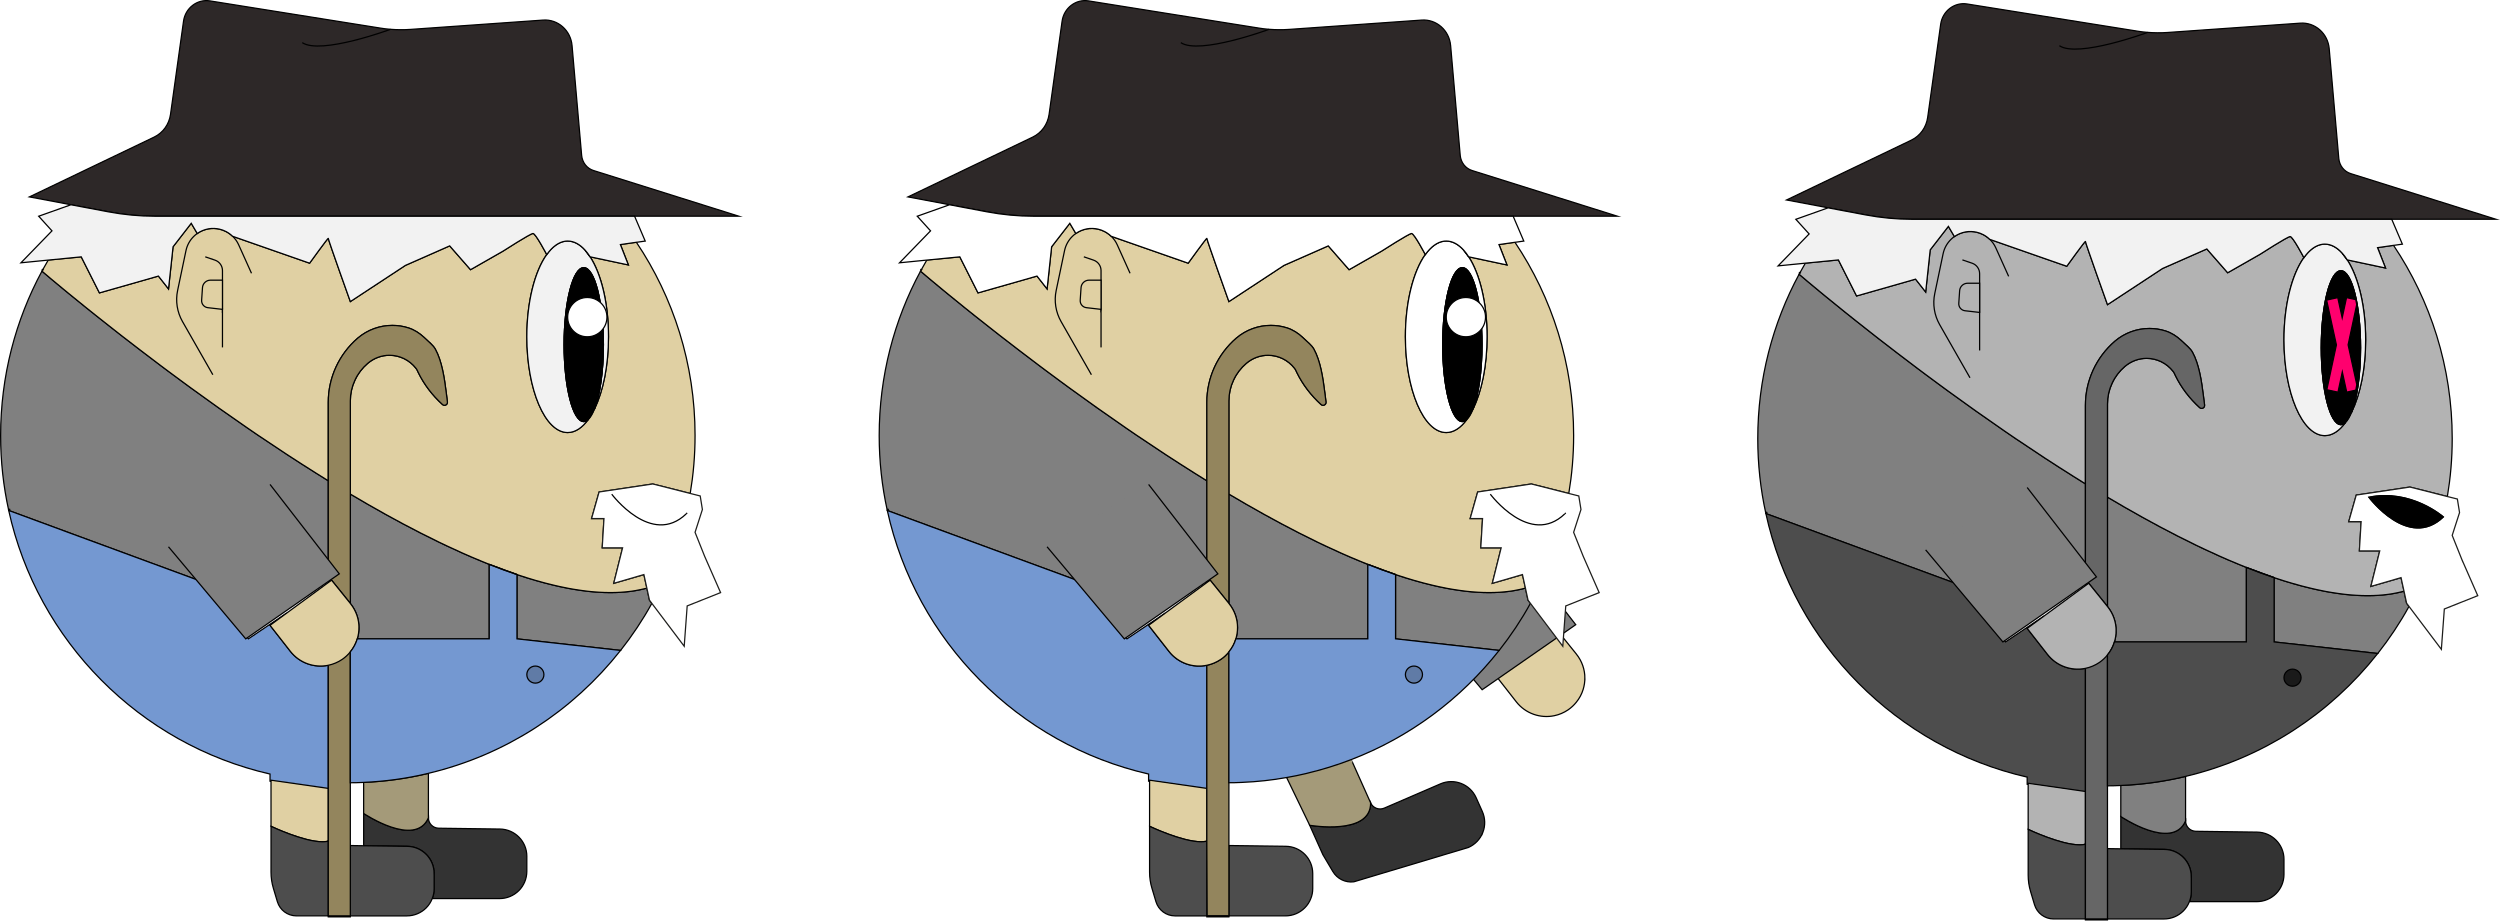 <?xml version="1.0" encoding="UTF-8"?>
<svg id="Calque_2" xmlns="http://www.w3.org/2000/svg" viewBox="0 0 1991.86 733.45">
  <defs>
    <style>
      .cls-1 {
        fill: #93855d;
      }

      .cls-1, .cls-2, .cls-3, .cls-4, .cls-5, .cls-6, .cls-7, .cls-8, .cls-9, .cls-10, .cls-11, .cls-12, .cls-13, .cls-14, .cls-15, .cls-16, .cls-17, .cls-18 {
        stroke-miterlimit: 10;
      }

      .cls-1, .cls-2, .cls-3, .cls-4, .cls-5, .cls-6, .cls-7, .cls-8, .cls-9, .cls-10, .cls-11, .cls-12, .cls-14, .cls-15, .cls-16, .cls-17, .cls-18 {
        stroke: #000;
      }

      .cls-2 {
        fill: none;
      }

      .cls-3 {
        fill: gray;
      }

      .cls-4 {
        fill: #333;
      }

      .cls-5, .cls-13 {
        fill: #fff;
      }

      .cls-6 {
        fill: #a49a79;
      }

      .cls-7 {
        fill: #2d2828;
      }

      .cls-9 {
        fill: #7498d1;
      }

      .cls-10 {
        fill: #1a1a1a;
      }

      .cls-11 {
        fill: #b3b3b3;
      }

      .cls-12 {
        fill: #e0d0a3;
      }

      .cls-13 {
        stroke: #1d1d1b;
      }

      .cls-14 {
        fill: #f2f2f2;
      }

      .cls-15 {
        fill: #666;
      }

      .cls-16 {
        fill: #607ba6;
      }

      .cls-17 {
        fill: #ff006e;
      }

      .cls-18 {
        fill: #4d4d4d;
      }
    </style>
  </defs>
  <g id="personnages">
    <g id="berger">
      <g id="berger-2" data-name="berger">
        <g>
          <g>
            <path class="cls-4" d="M1819.74,684.72v11.95c0,5.77-2.28,11.29-6.35,15.36-4.07,4.07-9.59,6.35-15.36,6.35h-53.67c1.04-2.49,1.54-5.19,1.54-7.93v-12c0-11.87-9.51-21.54-21.42-21.71l-34.74-.46v-25.74s41.18,27.69,51.6,3.49c0,4.57,3.61,8.22,8.18,8.3l48.81.66c11.87.17,21.42,9.84,21.42,21.71Z"/>
            <path class="cls-3" d="M1741.33,618.59v35.45c-10.42,24.2-51.6-3.49-51.6-3.49v-24.74c17.39-.75,34.37-3.11,50.81-7.02.25-.04.54-.12.79-.21Z"/>
            <path class="cls-3" d="M1919.36,483.19c-7.26,13.2-15.65,25.74-24.91,37.48h-.04l-82.52-9.21v-51.22c10.09,3.4,19.97,6.27,29.51,8.51,1.58.37,3.15.75,4.73,1.08,2.24.5,4.48.95,6.68,1.37,1.49.25,3.03.54,4.52.79,1.83.29,3.65.58,5.44.83,1.83.25,3.61.5,5.4.71,12.33,1.37,23.99,1.45,34.74,0,1-.12,2.03-.29,3.03-.46,1.41-.21,2.78-.46,4.15-.79.91-.17,1.83-.37,2.74-.62.83-.17,1.7-.37,2.53-.62l2.08,9.59,1.91,2.57Z"/>
            <path class="cls-3" d="M1789.81,452.1v59.36h-105.14c.87-2.91,1.33-5.89,1.33-8.92,0-6.68-2.2-13.45-6.77-19.14l-.12-.17v-87.13c18.6,11.04,37.36,21.5,55.91,30.97,4.65,2.37,9.26,4.65,13.86,6.89.41.21.83.41,1.25.62,1.91.91,3.78,1.78,5.69,2.7,4.11,1.95,8.22,3.82,12.29,5.65.46.25.95.46,1.41.62,2.03.91,4.07,1.78,6.06,2.66,2.53,1.08,5.02,2.16,7.51,3.15,2.24.95,4.48,1.87,6.72,2.74Z"/>
            <path class="cls-3" d="M1661.55,385.48v65.71l-47.24-58.44-77.21,46.12-.41.25,21.96,25.94-151.72-55.87v-.12c-4.23-19.18-6.43-39.1-6.43-59.57,0-47.4,11.91-92.03,32.92-131,.29.21.58.5,1,.83,2.7,2.32,8.3,7.06,16.27,13.62,1.41,1.12,2.86,2.37,4.44,3.65,4.19,3.4,8.88,7.22,14.07,11.42,2.49,1.99,5.11,4.07,7.85,6.27,3.2,2.53,6.56,5.19,10.05,7.93,1.16.91,2.32,1.83,3.53,2.78,1.95,1.58,3.98,3.15,6.02,4.73,9.75,7.55,20.38,15.73,31.71,24.24,1.78,1.33,3.61,2.7,5.44,4.07,3.65,2.7,7.39,5.48,11.17,8.26,2.28,1.66,4.57,3.36,6.89,5.06,14.4,10.5,29.68,21.34,45.49,32.21,2.82,1.95,5.69,3.9,8.55,5.85,14.99,10.17,30.47,20.3,46.2,30.18,2.28,1.45,4.57,2.86,6.85,4.28.87.54,1.74,1.08,2.62,1.62Z"/>
            <path class="cls-18" d="M1661.55,532.5v99l-45.62-6.52-.79-.12v-5.69c-103.77-23.74-185.3-105.89-208.21-210,0,0,19.88,7.35,45.7,16.85,1.91.71,3.86,1.41,5.85,2.16,1.95.71,3.94,1.45,5.98,2.2,2.03.75,4.07,1.49,6.1,2.24,2.08.79,4.11,1.54,6.23,2.28,2.08.79,4.15,1.58,6.27,2.32,5.23,1.95,10.46,3.86,15.69,5.77,2.08.79,4.11,1.54,6.18,2.28,2.03.79,4.07,1.54,6.1,2.24,1.99.75,4.03,1.49,5.98,2.2,1,.37,1.95.75,2.91,1.08,4.86,1.78,9.51,3.49,13.91,5.11.87.33,1.74.66,2.57.95,1.7.62,3.36,1.25,4.98,1.83,5.6,2.08,10.58,3.9,14.65,5.4.66.25,2.62.95,2.62.95l38.48,45.45.79.95,30.63-20.63-13.41,9.84,16.19,20.71c7.35,9.42,19.22,13.41,30.22,11.12Z"/>
            <path class="cls-11" d="M1662.17,672.47c-.21.08-.41.12-.62.17-.33.08-.66.17-1,.21-.54.08-1.12.17-1.74.21-.62.04-1.25.08-1.87.08-15.28,0-41.01-12.33-41.01-12.33v-36.74l45.62,6.52v42.01c.21,0,.41-.04.62-.12Z"/>
            <path class="cls-12" d="M1870.14,207.03l-3.98-5.31c1.37,1.54,2.74,3.32,3.98,5.31Z"/>
            <path class="cls-11" d="M1953.78,349.49c0,15.73-1.33,31.09-3.86,46.12l-29.85-7.55-42.75,6.39-5.98,21.17h9.88l-1.41,23.33h16.23l-7.06,28.27,24.03-6.97,2.37,10.79c-.83.25-1.7.46-2.53.62-.91.25-1.83.46-2.74.62-1.37.33-2.74.58-4.15.79-1,.17-2.03.33-3.03.46-10.75,1.45-22.41,1.37-34.74,0-1.78-.21-3.57-.46-5.4-.71-1.78-.25-3.61-.54-5.44-.83-1.49-.25-3.03-.54-4.52-.79-2.2-.41-4.44-.87-6.68-1.37-1.58-.33-3.15-.71-4.73-1.08-9.55-2.24-19.43-5.11-29.51-8.51-7.1-2.41-14.32-5.06-21.67-7.97l-.42-.17c-2.24-.87-4.48-1.78-6.72-2.74-2.49-1-4.98-2.08-7.51-3.15-1.99-.87-4.03-1.74-6.06-2.66-.46-.17-.95-.37-1.41-.62-4.07-1.83-8.18-3.69-12.29-5.65-1.91-.91-3.78-1.78-5.69-2.7-.41-.21-.83-.41-1.25-.62-4.61-2.24-9.21-4.52-13.86-6.89-18.55-9.46-37.32-19.92-55.91-30.97v-74.26c0-5.77,1.25-11.33,3.65-16.44,2.32-5.11,5.81-9.71,10.21-13.45,5.11-4.32,11.25-6.43,17.31-6.43,7.97,0,15.81,3.57,21.17,10.42.46.58.87,1.25,1.16,1.95.25.5.46,1,.66,1.41,4.69,9.63,11.33,18.22,19.26,25.45,1.62,1.49,4.19.17,3.94-2.03l-.95-7.47c-1.45-11.66-3.45-25.07-8.68-34.58-.91-1.62-2.16-3.03-3.49-4.28l-5.35-4.98c-3.69-3.49-8.01-6.27-12.83-7.76-4.11-1.29-8.38-1.91-12.62-1.91-9.88,0-19.68,3.45-27.56,10.17-14.86,12.83-23.45,31.46-23.45,51.1v62.47c-.87-.54-1.74-1.08-2.62-1.62-2.28-1.41-4.57-2.82-6.85-4.28-15.73-9.88-31.21-20.01-46.2-30.18-2.86-1.95-5.73-3.9-8.55-5.85-15.81-10.88-31.09-21.71-45.49-32.21-2.32-1.7-4.61-3.4-6.89-5.06-3.78-2.78-7.51-5.56-11.17-8.26-1.83-1.37-3.65-2.74-5.44-4.07-11.33-8.51-21.96-16.69-31.71-24.24-2.03-1.62-4.07-3.2-6.02-4.73-1.2-.95-2.37-1.87-3.53-2.78-3.49-2.74-6.85-5.4-10.05-7.93-2.74-2.2-5.35-4.28-7.85-6.27-5.19-4.19-9.88-8.01-14.07-11.42-1.58-1.29-3.03-2.53-4.44-3.65-7.97-6.56-13.57-11.29-16.27-13.62-.41-.33-.71-.62-1-.83.08-.08.12-.17.17-.25.12-.25.29-.5.42-.75.04-.08.04-.12.08-.17,1.41-2.62,2.86-5.15,4.36-7.68l26.28-2.57,14.49,28.72,46.99-13.41,8.05,10.25,3.61-33.58,14.49-18.72,4.81,8.14c2.57-1.83,5.56-3.07,8.8-3.69,1.54-.29,3.07-.37,4.57-.33h.08c.71,0,1.37.04,2.08.17.66.08,1.33.21,1.99.33,1.91.41,3.78,1.12,5.52,2.03.54.29,1.12.58,1.62.95,1.25.79,2.45,1.74,3.53,2.78h.04l61.27,21.42s14.98-20.84,14.9-19.76c0,1.29,17.56,50.35,17.56,50.35l43.83-28.81,35.32-15.57,16.6,18.97,25.82-14.74s21.88-14.11,23.99-14.11,10.92,16.81,10.92,16.81c-9.51,13.32-15.86,37.69-15.86,65.5,0,42.13,14.57,76.29,32.54,76.29,5.98,0,11.58-3.78,16.4-10.38-1.16,1.08-2.32,1.62-3.57,1.62-8.63,0-15.65-27.44-15.65-61.27s7.02-61.31,15.65-61.31c.29,0,.58.04.83.08.25.04.54.12.75.25.25.08.5.21.75.33.29.17.54.37.83.58.25.21.54.46.79.75.33.29.62.66.91,1.04.33.42.62.83.91,1.33.33.46.62.95.87,1.49.29.5.54,1,.79,1.54,1.16,2.45,2.24,5.44,3.15,8.88.25.83.46,1.7.66,2.57.62,2.53,1.2,5.27,1.7,8.18.04.17.08.37.08.54.29,1.45.5,2.99.71,4.52.08.58.17,1.16.25,1.78.62,4.65,1.04,9.67,1.33,14.9,0,.21.04.41.04.62.08,1.79.17,3.57.21,5.4.04,2.16.08,4.32.08,6.52,0,21.46-2.82,40.31-7.1,51.26,6.85-13.99,11.17-34.58,11.17-57.53,0-26.65-5.81-50.1-14.65-63.72l30.47,6.48-6.35-16.23,12.7-1.83c29.55,44.04,46.78,97.01,46.78,154Z"/>
            <path class="cls-18" d="M1661.55,672.64v59.52h-25.4c-6.97,0-13.12-4.57-15.15-11.29l-3.15-10.58c-1.29-4.23-1.91-8.63-1.91-13.08v-36.4s25.74,12.33,41.01,12.33c.62,0,1.25-.04,1.87-.08.62-.04,1.2-.12,1.74-.21.33-.04.66-.12,1-.21Z"/>
            <path class="cls-18" d="M1662.17,672.47c-.21.08-.41.12-.62.17v-.04c.21,0,.41-.04.62-.12Z"/>
            <path class="cls-18" d="M1745.9,698.46v12c0,2.74-.5,5.44-1.54,7.93-1.04,2.78-2.7,5.31-4.82,7.43-4.07,4.07-9.59,6.35-15.36,6.35h-45.08v-56.04l10.63.17,34.74.46c11.91.17,21.42,9.84,21.42,21.71Z"/>
            <path class="cls-12" d="M1434.37,217.45c-.04.08-.08.17-.17.25-.46-.41-.75-.66-.87-.75l1.04.5Z"/>
            <path class="cls-1" d="M1662.17,672.47c-.21.08-.41.12-.62.17v-.04c.21,0,.41-.04.62-.12Z"/>
            <rect class="cls-1" x="1661.55" y="732.16" width="17.56" height=".79"/>
            <polyline class="cls-15" points="1661.55 532.5 1661.55 732.16 1679.11 732.16 1679.11 521.83"/>
            <path class="cls-15" d="M1756.48,322.71c.25,2.2-2.32,3.53-3.94,2.03-7.93-7.22-14.57-15.81-19.26-25.45-.21-.42-.41-.91-.66-1.41-.29-.71-.71-1.37-1.16-1.95-5.35-6.85-13.2-10.42-21.17-10.42-6.06,0-12.2,2.12-17.31,6.43-4.4,3.74-7.89,8.34-10.21,13.45-2.41,5.11-3.65,10.67-3.65,16.44v161.39l-11.71-14.53-3.24-4.03-2.62,1.91v-1.83l6.89-5.06-6.89-8.51v-128.18c0-19.63,8.59-38.27,23.45-51.1,7.89-6.72,17.68-10.17,27.56-10.17,4.23,0,8.51.62,12.62,1.91,4.82,1.49,9.13,4.28,12.83,7.76l5.35,4.98c1.33,1.25,2.57,2.66,3.49,4.28,5.23,9.51,7.22,22.91,8.68,34.58l.95,7.47Z"/>
            <path class="cls-11" d="M1686,502.53c0,3.03-.46,6.02-1.33,8.92-1.12,3.74-2.99,7.26-5.56,10.38-1.78,2.24-3.94,4.23-6.39,5.94-3.49,2.37-7.26,3.94-11.17,4.73-11,2.28-22.87-1.7-30.22-11.12l-16.19-20.71,13.41-9.84,32.21-23.66.79-.58,2.62-1.91,3.24,4.03,11.71,14.53.12.17c4.57,5.69,6.77,12.45,6.77,19.14Z"/>
            <path class="cls-14" d="M1873.66,328.32c4.28-10.96,7.1-29.8,7.1-51.26,0-33.87-7.02-61.31-15.65-61.31s-15.65,27.44-15.65,61.31,7.02,61.27,15.65,61.27c1.25,0,2.41-.54,3.57-1.62-4.81,6.6-10.42,10.38-16.4,10.38-17.97,0-32.54-34.16-32.54-76.29,0-27.81,6.35-52.18,15.86-65.5,4.4-6.18,9.51-10,14.98-10.71h.04c.54-.04,1.08-.08,1.66-.08,4.94,0,9.67,2.57,13.86,7.22l3.98,5.31.04.04c8.84,13.62,14.65,37.07,14.65,63.72,0,22.95-4.32,43.54-11.17,57.53Z"/>
            <path class="cls-14" d="M1870.14,207.03l-3.98-5.31c1.37,1.54,2.74,3.32,3.98,5.31Z"/>
            <path class="cls-14" d="M1880.76,277.05c0,21.46-2.82,40.31-7.1,51.26,0,.04,0,.08-.04.08-1.54,3.11-3.15,5.94-4.94,8.3-1.16,1.08-2.32,1.62-3.57,1.62-8.63,0-15.65-27.44-15.65-61.27s7.02-61.31,15.65-61.31,15.65,27.44,15.65,61.31Z"/>
            <path class="cls-8" d="M1880.76,277.05c0,21.46-2.82,40.31-7.1,51.26,0,.04,0,.08-.04.08-1.49,3.82-3.15,6.68-4.94,8.3-1.16,1.08-2.32,1.62-3.57,1.62-8.63,0-15.65-27.44-15.65-61.27s7.02-61.31,15.65-61.31,15.65,27.44,15.65,61.31Z"/>
            <path class="cls-7" d="M1988.6,174.69h-465.03c-12.45,0-24.91-1.16-37.19-3.49l-17.81-3.36-12.08-2.28-33.08-6.23,99.41-47.65c7.02-3.36,11.91-10.17,13.03-18.06l10.38-74.34c1.49-10.5,10.96-17.72,21.05-16.11l135.53,21.63c2.74.46,5.48.79,8.26,1,5.31.41,10.71.46,16.02.08l105.64-7.43c11.75-.83,22,8.22,23.04,20.34l7.64,87.46c.5,5.65,4.23,10.46,9.51,12.08l115.69,36.36Z"/>
            <path class="cls-2" d="M1711.23,25.77s-55.66,20.6-70.42,10.64"/>
            <path class="cls-11" d="M1569.57,301l-24.2-42.42c-4.23-7.47-5.65-16.27-3.86-24.7l6.68-31.84c.95-4.4,3.15-8.3,6.27-11.33.83-.83,1.74-1.58,2.7-2.24,2.57-1.83,5.56-3.07,8.8-3.69,1.54-.29,3.07-.37,4.57-.33h.08c.71,0,1.37.04,2.08.17.66.08,1.33.21,1.99.33,1.91.41,3.78,1.12,5.52,2.03.54.29,1.12.58,1.62.95,1.25.79,2.45,1.74,3.53,2.78h.04c1.95,1.91,3.61,4.19,4.77,6.81l10.21,22.66"/>
            <path class="cls-11" d="M1563.54,207.07l7.76,2.65c3.56,1.22,5.95,4.57,5.95,8.33v61.19"/>
            <path class="cls-11" d="M1577.25,248.93l-11.67-1.34c-2.96-.34-5.13-2.95-4.93-5.92l.68-10.07c.23-3.34,3-5.93,6.35-5.93h9.57v23.27Z"/>
            <polygon class="cls-9" points="1406.81 408.06 1407.72 408.26 1407.72 408.39 1406.81 408.06"/>
            <path class="cls-18" d="M1894.42,520.67c-37.94,48.15-91.53,83.35-153.09,97.92-.25.08-.54.17-.79.21-16.44,3.9-33.41,6.27-50.81,7.02-.25,0-.54.04-.79.04-3.24.17-6.56.25-9.84.25v-104.27c2.57-3.11,4.44-6.64,5.56-10.38h105.14v-59.36l.42.17c7.35,2.91,14.57,5.56,21.67,7.97v51.22l82.52,9.21Z"/>
            <path class="cls-9" d="M1811.9,460.19v.04c-7.1-2.41-14.32-5.06-21.67-7.97l21.67,7.93Z"/>
            <polyline class="cls-3" points="1534.24 438.1 1595.78 511.46 1670.32 459.65 1615.14 388.42"/>
            <path class="cls-13" d="M1961.42,445.66l-7.64-19.09,5.85-18.18-1.74-10.8-7.97-1.99-29.85-7.55-42.75,6.39-5.98,21.17h9.88l-1.41,23.33h16.23l-7.06,28.26,24.04-6.97,2.36,10.79,2.08,9.59,1.91,2.58,25.77,34.16,2.37-32.13,26.61-10.63-12.7-28.93ZM1887.41,396.18c33.67-6.89,59.31,15.69,59.31,15.69-27.73,26.57-59.31-15.69-59.31-15.69Z"/>
            <path class="cls-8" d="M1946.72,411.87c-27.73,26.57-59.31-15.69-59.31-15.69,33.67-6.89,59.31,15.69,59.31,15.69Z"/>
            <path class="cls-14" d="M1907,195.49l-12.7,1.83,6.35,16.23-30.47-6.48-.04-.04c-1.25-1.99-2.62-3.78-3.98-5.31-4.19-4.65-8.92-7.22-13.86-7.22-.58,0-1.12.04-1.66.08h-.04c-5.48.71-10.58,4.52-14.98,10.71,0,0-8.8-16.81-10.92-16.81s-23.99,14.11-23.99,14.11l-25.82,14.74-16.6-18.97-35.32,15.57-43.83,28.81s-17.56-49.06-17.56-50.35c.08-1.08-14.9,19.76-14.9,19.76l-61.27-21.42h-.04c-1.08-1.04-2.28-1.99-3.53-2.78-.5-.37-1.08-.66-1.62-.95-1.74-.91-3.61-1.62-5.52-2.03-.66-.17-1.33-.29-1.99-.33-.71-.12-1.37-.17-2.08-.17h-.08c-1.49-.08-3.03.04-4.57.33-3.24.62-6.23,1.87-8.8,3.69l-4.81-8.14-14.49,18.72-3.61,33.58-8.05-10.25-46.99,13.41-14.49-28.72-26.28,2.57-21.75,2.16,24.7-25.45-10.58-11.66,25.69-9.13,12.08,2.28,17.81,3.36c12.29,2.32,24.74,3.49,37.19,3.49h382.01l8.47,19.8-7.06,1Z"/>
            <circle class="cls-10" cx="1826.55" cy="539.93" r="6.8"/>
            <path class="cls-17" d="M1877.77,306.47c-.25,1.5-.5,2.95-.79,4.36l-7.24,1.61-3.52-16.11-3.45,16.12-8.89-1.93,7.64-35.71-7.8-35.7,8.89-1.97,3.52,16.11,3.45-16.12,7.37,1.59c.21,1.03.41,2.08.6,3.15.03.17.08.37.08.52.02.11.05.21.06.33l-6.85,32.04,6.93,31.71Z"/>
          </g>
          <g>
            <path class="cls-4" d="M1181.51,663.09c-2.08,5.4-6.18,9.71-11.46,12.08l-91.36,27.4c-6.72.87-13.32-2.37-16.77-8.22l-7.89-13.32-10.54-23.49s48.9,8.47,48.52-17.89c1.87,4.15,6.64,6.02,10.88,4.23l44.79-19.34c10.92-4.73,23.58.21,28.43,11.04l4.9,10.92c2.37,5.27,2.53,11.25.5,16.6Z"/>
            <path class="cls-12" d="M1262.73,540.28c0,3.03-.46,6.02-1.33,8.92-1.12,3.74-2.99,7.26-5.56,10.38-1.78,2.24-3.94,4.23-6.39,5.94-3.49,2.37-7.26,3.94-11.17,4.73-11,2.28-22.87-1.7-30.22-11.12l-16.19-20.71,13.41-9.84,32.21-23.66.79-.58,2.62-1.91,3.24,4.03,11.71,14.53.12.17c4.57,5.69,6.77,12.45,6.77,19.14Z"/>
            <polyline class="cls-3" points="1119.36 476.16 1180.9 549.52 1255.45 497.71 1200.27 426.49"/>
            <path class="cls-6" d="M1077.53,607.28l14.49,32.35c.38,26.34-48.51,17.91-48.51,17.91l-24.3-50.26c15.57-7.79,30.09-16.89,43.5-27.17.21-.14,14.63,27.35,14.82,27.17Z"/>
            <path class="cls-3" d="M1219.36,480.74c-7.26,13.2-15.65,25.74-24.91,37.48h-.04l-82.52-9.21v-51.22c10.09,3.4,19.97,6.27,29.51,8.51,1.58.37,3.15.75,4.73,1.08,2.24.5,4.48.95,6.68,1.37,1.49.25,3.03.54,4.52.79,1.83.29,3.65.58,5.44.83,1.83.25,3.61.5,5.4.71,12.33,1.37,23.99,1.45,34.74,0,1-.12,2.03-.29,3.03-.46,1.41-.21,2.78-.46,4.15-.79.91-.17,1.83-.37,2.74-.62.83-.17,1.7-.37,2.53-.62l2.08,9.59,1.91,2.57Z"/>
            <path class="cls-3" d="M1089.81,449.65v59.36h-105.14c.87-2.91,1.33-5.89,1.33-8.92,0-6.68-2.2-13.45-6.77-19.14l-.12-.17v-87.13c18.6,11.04,37.36,21.5,55.91,30.97,4.65,2.37,9.26,4.65,13.86,6.89.41.21.83.41,1.25.62,1.91.91,3.78,1.78,5.69,2.7,4.11,1.95,8.22,3.82,12.29,5.65.46.25.95.46,1.41.62,2.03.91,4.07,1.78,6.06,2.66,2.53,1.08,5.02,2.16,7.51,3.15,2.24.95,4.48,1.87,6.72,2.74Z"/>
            <path class="cls-3" d="M961.55,383.03v65.71l-47.24-58.44-77.21,46.12-.41.25,21.96,25.94-151.72-55.87v-.12c-4.23-19.18-6.43-39.1-6.43-59.57,0-47.4,11.91-92.03,32.92-131,.29.21.58.5,1,.83,2.7,2.32,8.3,7.06,16.27,13.62,1.41,1.12,2.86,2.37,4.44,3.65,4.19,3.4,8.88,7.22,14.07,11.42,2.49,1.99,5.11,4.07,7.85,6.27,3.2,2.53,6.56,5.19,10.05,7.93,1.16.91,2.32,1.83,3.53,2.78,1.95,1.58,3.98,3.15,6.02,4.73,9.75,7.55,20.38,15.73,31.71,24.24,1.78,1.33,3.61,2.7,5.44,4.07,3.65,2.7,7.39,5.48,11.17,8.26,2.28,1.66,4.57,3.36,6.89,5.06,14.4,10.5,29.68,21.34,45.49,32.21,2.82,1.95,5.69,3.9,8.55,5.85,14.99,10.17,30.47,20.3,46.2,30.18,2.28,1.45,4.57,2.86,6.85,4.28.87.54,1.74,1.08,2.62,1.62Z"/>
            <path class="cls-9" d="M961.54,530.05v99.01l-45.62-6.52-.79-.14v-5.69c-103.77-23.74-185.28-105.89-208.19-209.98,0,0,3.94,1.43,10.56,3.9,1.07.39,2.18.82,3.4,1.22,1.29.5,2.65,1,4.08,1.54,2.08.75,4.3,1.58,6.62,2.43,3.15,1.15,6.48,2.4,9.99,3.69,36.06,13.29,90.49,33.37,114.41,42.11l.04.04c.25.07.68.22,1.11.39.75.25,1.5.54,1.5.54l38.46,45.48.79.93,30.65-20.63-13.43,9.85,16.19,20.7c7.38,9.45,19.23,13.43,30.22,11.14Z"/>
            <path class="cls-12" d="M962.18,670.03c-.21.07-.43.11-.64.14-.32.11-.64.18-1,.22-.54.11-1.11.18-1.72.22-.64.04-1.25.07-1.86.07-15.29,0-41.04-12.32-41.04-12.32v-36.74l45.62,6.52v42c.21,0,.43-.04.64-.11Z"/>
            <path class="cls-12" d="M1170.14,204.58l-3.98-5.31c1.37,1.54,2.74,3.32,3.98,5.31Z"/>
            <path class="cls-12" d="M1253.78,347.04c0,15.73-1.33,31.09-3.86,46.12l-29.85-7.55-42.75,6.39-5.98,21.17h9.88l-1.41,23.33h16.23l-7.06,28.27,24.03-6.97,2.37,10.79c-.83.25-1.7.46-2.53.62-.91.25-1.83.46-2.74.62-1.37.33-2.74.58-4.15.79-1,.17-2.03.33-3.03.46-10.75,1.45-22.41,1.37-34.74,0-1.78-.21-3.57-.46-5.4-.71-1.78-.25-3.61-.54-5.44-.83-1.49-.25-3.03-.54-4.52-.79-2.2-.41-4.44-.87-6.68-1.37-1.58-.33-3.15-.71-4.73-1.08-9.55-2.24-19.43-5.11-29.51-8.51-7.1-2.41-14.32-5.06-21.67-7.97l-.42-.17c-2.24-.87-4.48-1.78-6.72-2.74-2.49-1-4.98-2.08-7.51-3.15-1.99-.87-4.03-1.74-6.06-2.66-.46-.17-.95-.37-1.41-.62-4.07-1.83-8.18-3.69-12.29-5.65-1.91-.91-3.78-1.78-5.69-2.7-.41-.21-.83-.41-1.25-.62-4.61-2.24-9.21-4.52-13.86-6.89-18.55-9.46-37.32-19.92-55.91-30.97v-74.26c0-5.77,1.25-11.33,3.65-16.44,2.32-5.11,5.81-9.71,10.21-13.45,5.11-4.32,11.25-6.43,17.31-6.43,7.97,0,15.81,3.57,21.17,10.42.46.58.87,1.25,1.16,1.95.25.5.46,1,.66,1.41,4.69,9.63,11.33,18.22,19.26,25.45,1.62,1.49,4.19.17,3.94-2.03l-.95-7.47c-1.45-11.66-3.45-25.07-8.68-34.58-.91-1.62-2.16-3.03-3.49-4.28l-5.35-4.98c-3.69-3.49-8.01-6.27-12.83-7.76-4.11-1.29-8.38-1.91-12.62-1.91-9.88,0-19.68,3.45-27.56,10.17-14.86,12.83-23.45,31.46-23.45,51.1v62.47c-.87-.54-1.74-1.08-2.62-1.62-2.28-1.41-4.57-2.82-6.85-4.28-15.73-9.88-31.21-20.01-46.2-30.18-2.86-1.95-5.73-3.9-8.55-5.85-15.81-10.88-31.09-21.71-45.49-32.21-2.32-1.7-4.61-3.4-6.89-5.06-3.78-2.78-7.51-5.56-11.17-8.26-1.83-1.37-3.65-2.74-5.44-4.07-11.33-8.51-21.96-16.69-31.71-24.24-2.03-1.62-4.07-3.2-6.02-4.73-1.2-.95-2.37-1.87-3.53-2.78-3.49-2.74-6.85-5.4-10.05-7.93-2.74-2.2-5.35-4.28-7.85-6.27-5.19-4.19-9.88-8.01-14.07-11.42-1.58-1.29-3.03-2.53-4.44-3.65-7.97-6.56-13.57-11.29-16.27-13.62-.41-.33-.71-.62-1-.83.08-.08.12-.17.17-.25.12-.25.29-.5.42-.75.04-.08.04-.12.08-.17,1.41-2.62,2.86-5.15,4.36-7.68l26.28-2.57,14.49,28.72,46.99-13.41,8.05,10.25,3.61-33.58,14.49-18.72,4.81,8.14c2.57-1.83,5.56-3.07,8.8-3.69,1.54-.29,3.07-.37,4.57-.33h.08c.71,0,1.37.04,2.08.17.66.08,1.33.21,1.99.33,1.91.41,3.78,1.12,5.52,2.03.54.29,1.12.58,1.62.95,1.25.79,2.45,1.74,3.53,2.78h.04l61.27,21.42s14.98-20.84,14.9-19.76c0,1.29,17.56,50.35,17.56,50.35l43.83-28.81,35.32-15.57,16.6,18.97,25.82-14.74s21.88-14.11,23.99-14.11,10.92,16.81,10.92,16.81c-9.51,13.32-15.86,37.69-15.86,65.5,0,42.13,14.57,76.29,32.54,76.29,5.98,0,11.58-3.78,16.4-10.38-1.16,1.08-2.32,1.62-3.57,1.62-8.63,0-15.65-27.44-15.65-61.27s7.02-61.31,15.65-61.31c.29,0,.58.04.83.08.25.04.54.12.75.25.25.08.5.21.75.33.29.17.54.37.83.58.25.21.54.46.79.75.33.29.62.66.91,1.04.33.42.62.83.91,1.33.33.46.62.95.87,1.49.29.5.54,1,.79,1.54,1.16,2.45,2.24,5.44,3.15,8.88.25.83.46,1.7.66,2.57.62,2.53,1.2,5.27,1.7,8.18.04.17.08.37.08.54.29,1.45.5,2.99.71,4.52.08.58.17,1.16.25,1.78.62,4.65,1.04,9.67,1.33,14.9,0,.21.04.41.04.62.08,1.79.17,3.57.21,5.4.04,2.16.08,4.32.08,6.52,0,21.46-2.82,40.31-7.1,51.26,6.85-13.99,11.17-34.58,11.17-57.53,0-26.65-5.81-50.1-14.65-63.72l30.47,6.48-6.35-16.23,12.7-1.83c29.55,44.04,46.78,97.01,46.78,154Z"/>
            <path class="cls-18" d="M961.54,670.17v59.55h-25.39c-6.98,0-13.11-4.58-15.15-11.32l-3.15-10.56c-1.29-4.23-1.93-8.63-1.93-13.07v-36.42s25.75,12.32,41.04,12.32c.61,0,1.22-.04,1.86-.07.61-.04,1.18-.11,1.72-.22.36-.04.68-.11,1-.22Z"/>
            <path class="cls-18" d="M962.18,670.03c-.21.07-.43.11-.64.14v-.04c.21,0,.43-.04.64-.11Z"/>
            <path class="cls-18" d="M1045.91,695.99v12.03c0,2.72-.5,5.41-1.54,7.91-1.04,2.79-2.69,5.3-4.83,7.41-4.05,4.08-9.56,6.37-15.33,6.37h-45.08v-56.04l10.6.14,34.77.47c11.89.18,21.41,9.85,21.41,21.7Z"/>
            <path class="cls-12" d="M734.37,215c-.04.08-.08.17-.17.25-.46-.41-.75-.66-.87-.75l1.04.5Z"/>
            <path class="cls-1" d="M979.12,519.38v210.31h-17.32s-.27-59.53-.27-59.53v-.02h0v-140.08c3.9-.79,7.7-2.36,11.17-4.73.61-.43,1.22-.86,1.79-1.32,1.18-.93,2.26-1.93,3.22-3.01.5-.54.97-1.07,1.4-1.61Z"/>
            <rect class="cls-1" x="961.55" y="729.71" width="17.56" height=".79"/>
            <path class="cls-1" d="M1056.48,320.26c.25,2.2-2.32,3.53-3.94,2.03-7.93-7.22-14.57-15.81-19.26-25.45-.21-.42-.41-.91-.66-1.41-.29-.71-.71-1.37-1.16-1.95-5.35-6.85-13.2-10.42-21.17-10.42-6.06,0-12.2,2.12-17.31,6.43-4.4,3.74-7.89,8.34-10.21,13.45-2.41,5.11-3.65,10.67-3.65,16.44v161.39l-11.71-14.53-3.24-4.03-2.62,1.91v-1.83l6.89-5.06-6.89-8.51v-128.18c0-19.63,8.59-38.27,23.45-51.1,7.89-6.72,17.68-10.17,27.56-10.17,4.23,0,8.51.62,12.62,1.91,4.82,1.49,9.13,4.28,12.83,7.76l5.35,4.98c1.33,1.25,2.57,2.66,3.49,4.28,5.23,9.51,7.22,22.91,8.68,34.58l.95,7.47Z"/>
            <path class="cls-12" d="M986,500.08c0,3.04-.47,6.02-1.32,8.92-1.11,3.76-2.97,7.27-5.55,10.39-.43.54-.9,1.07-1.4,1.61-.97,1.07-2.04,2.08-3.22,3.01-.57.47-1.18.9-1.79,1.32-3.47,2.36-7.27,3.94-11.17,4.73-10.99,2.29-22.85-1.68-30.22-11.14l-16.19-20.7,13.43-9.85,32.19-23.63.79-.61,2.61-1.9,3.26,4.01,11.71,14.54.11.18c4.58,5.69,6.77,12.46,6.77,19.12Z"/>
            <path class="cls-5" d="M1173.66,325.87c4.28-10.96,7.1-29.8,7.1-51.26,0-33.87-7.02-61.31-15.65-61.31s-15.65,27.44-15.65,61.31,7.02,61.27,15.65,61.27c1.25,0,2.41-.54,3.57-1.62-4.81,6.6-10.42,10.38-16.4,10.38-17.97,0-32.54-34.16-32.54-76.29,0-27.81,6.35-52.18,15.86-65.5,4.4-6.18,9.51-10,14.98-10.71h.04c.54-.04,1.08-.08,1.66-.08,4.94,0,9.67,2.57,13.86,7.22l3.98,5.31.04.04c8.84,13.62,14.65,37.07,14.65,63.72,0,22.95-4.32,43.54-11.17,57.53Z"/>
            <path class="cls-14" d="M1170.14,204.58l-3.98-5.31c1.37,1.54,2.74,3.32,3.98,5.31Z"/>
            <path class="cls-14" d="M1180.76,274.6c0,21.46-2.82,40.31-7.1,51.26,0,.04,0,.08-.04.08-1.54,3.11-3.15,5.94-4.94,8.3-1.16,1.08-2.32,1.62-3.57,1.62-8.63,0-15.65-27.44-15.65-61.27s7.02-61.31,15.65-61.31,15.65,27.44,15.65,61.31Z"/>
            <path class="cls-8" d="M1180.76,274.6c0,21.46-2.82,40.31-7.1,51.26,0,.04,0,.08-.04.08-1.49,3.82-3.15,6.68-4.94,8.3-1.16,1.08-2.32,1.62-3.57,1.62-8.63,0-15.65-27.44-15.65-61.27s7.02-61.31,15.65-61.31,15.65,27.44,15.65,61.31Z"/>
            <circle class="cls-5" cx="1167.93" cy="252.68" r="15.65"/>
            <path class="cls-7" d="M1288.6,172.24h-465.03c-12.45,0-24.91-1.16-37.19-3.49l-17.81-3.36-12.08-2.28-33.08-6.23,99.41-47.65c7.02-3.36,11.91-10.17,13.03-18.06l10.38-74.34c1.49-10.5,10.96-17.72,21.05-16.11l135.53,21.63c2.74.46,5.48.79,8.26,1,5.31.41,10.71.46,16.02.08l105.64-7.43c11.75-.83,22,8.22,23.04,20.34l7.64,87.46c.5,5.65,4.23,10.46,9.51,12.08l115.69,36.36Z"/>
            <path class="cls-2" d="M1011.23,23.32s-55.66,20.6-70.42,10.64"/>
            <path class="cls-12" d="M869.57,298.56l-24.2-42.42c-4.23-7.47-5.65-16.27-3.86-24.7l6.68-31.84c.95-4.4,3.15-8.3,6.27-11.33.83-.83,1.74-1.58,2.7-2.24,2.57-1.83,5.56-3.07,8.8-3.69,1.54-.29,3.07-.37,4.57-.33h.08c.71,0,1.37.04,2.08.17.66.08,1.33.21,1.99.33,1.91.41,3.78,1.12,5.52,2.03.54.29,1.12.58,1.62.95,1.25.79,2.45,1.74,3.53,2.78h.04c1.95,1.91,3.61,4.19,4.77,6.81l10.21,22.66"/>
            <path class="cls-12" d="M863.54,204.62l7.76,2.65c3.56,1.22,5.95,4.57,5.95,8.33v61.19"/>
            <path class="cls-12" d="M877.25,246.48l-11.67-1.34c-2.96-.34-5.13-2.95-4.93-5.92l.68-10.07c.23-3.34,3-5.93,6.35-5.93h9.57v23.27Z"/>
            <polygon class="cls-9" points="706.81 405.61 707.72 405.82 707.72 405.94 706.81 405.61"/>
            <path class="cls-9" d="M1194.41,518.23c-30.55,38.75-71.22,69.11-118.03,87.05-11.35,4.37-23.06,7.99-35.06,10.85-.25.11-.54.18-.79.21-5.08,1.22-10.24,2.26-15.43,3.15-11.57,2.08-23.35,3.37-35.38,3.87-.25,0-.54.04-.79.04-3.22.18-6.55.25-9.81.25v-104.28c2.58-3.12,4.44-6.63,5.55-10.39h105.14v-59.34l.43.14c7.34,2.94,14.57,5.59,21.66,7.99v51.21l82.5,9.24Z"/>
            <path class="cls-9" d="M1111.9,457.74v.04c-7.1-2.41-14.32-5.06-21.67-7.97l21.67,7.93Z"/>
            <polyline class="cls-3" points="834.24 435.65 895.78 509.01 970.32 457.2 915.14 385.97"/>
            <polygon class="cls-13" points="1274.12 472.15 1247.51 482.77 1245.14 514.9 1219.36 480.74 1217.46 478.17 1215.38 468.58 1213.01 457.78 1188.98 464.76 1196.04 436.49 1179.81 436.49 1181.22 413.16 1171.34 413.16 1177.32 391.99 1220.07 385.6 1249.92 393.15 1257.89 395.15 1259.63 405.94 1253.78 424.12 1261.41 443.21 1274.12 472.15"/>
            <path class="cls-2" d="M1247.51,408.64c-.25.25-.54.54-.79.75"/>
            <path class="cls-5" d="M1187.4,393.74s31.59,42.26,59.32,15.69"/>
            <path class="cls-5" d="M1207,193.04l-12.7,1.83,6.35,16.23-30.47-6.48-.04-.04c-1.25-1.99-2.62-3.78-3.98-5.31-4.19-4.65-8.92-7.22-13.86-7.22-.58,0-1.12.04-1.66.08h-.04c-5.48.71-10.58,4.52-14.98,10.71,0,0-8.8-16.81-10.92-16.81s-23.99,14.11-23.99,14.11l-25.82,14.74-16.6-18.97-35.32,15.57-43.83,28.81s-17.56-49.06-17.56-50.35c.08-1.08-14.9,19.76-14.9,19.76l-61.27-21.42h-.04c-1.08-1.04-2.28-1.99-3.53-2.78-.5-.37-1.08-.66-1.62-.95-1.74-.91-3.61-1.62-5.52-2.03-.66-.17-1.33-.29-1.99-.33-.71-.12-1.37-.17-2.08-.17h-.08c-1.49-.08-3.03.04-4.57.33-3.24.62-6.23,1.87-8.8,3.69l-4.81-8.14-14.49,18.72-3.61,33.58-8.05-10.25-46.99,13.41-14.49-28.72-26.28,2.57-21.75,2.16,24.7-25.45-10.58-11.66,25.69-9.13,12.08,2.28,17.81,3.36c12.29,2.32,24.74,3.49,37.19,3.49h382.01l8.47,19.8-7.06,1Z"/>
            <circle class="cls-16" cx="1126.55" cy="537.48" r="6.8"/>
          </g>
          <g>
            <path class="cls-4" d="M419.74,682.27v11.95c0,5.77-2.28,11.29-6.35,15.36-4.07,4.07-9.59,6.35-15.36,6.35h-53.67c1.04-2.49,1.54-5.19,1.54-7.93v-12c0-11.87-9.51-21.54-21.42-21.71l-34.74-.46v-25.74s41.18,27.69,51.6,3.49c0,4.57,3.61,8.22,8.18,8.3l48.81.66c11.87.17,21.42,9.84,21.42,21.71Z"/>
            <path class="cls-6" d="M341.33,616.14v35.45c-10.42,24.2-51.6-3.49-51.6-3.49v-24.74c17.39-.75,34.37-3.11,50.81-7.02.25-.04.54-.12.79-.21Z"/>
            <path class="cls-3" d="M519.36,480.74c-7.26,13.2-15.65,25.74-24.91,37.48h-.04l-82.52-9.21v-51.22c10.09,3.4,19.97,6.27,29.51,8.51,1.58.37,3.15.75,4.73,1.08,2.24.5,4.48.95,6.68,1.37,1.49.25,3.03.54,4.52.79,1.83.29,3.65.58,5.44.83,1.83.25,3.61.5,5.4.71,12.33,1.37,23.99,1.45,34.74,0,1-.12,2.03-.29,3.03-.46,1.41-.21,2.78-.46,4.15-.79.91-.17,1.83-.37,2.74-.62.83-.17,1.7-.37,2.53-.62l2.08,9.59,1.91,2.57Z"/>
            <path class="cls-3" d="M389.81,449.65v59.36h-105.14c.87-2.91,1.33-5.89,1.33-8.92,0-6.68-2.2-13.45-6.77-19.14l-.12-.17v-87.13c18.6,11.04,37.36,21.5,55.91,30.97,4.65,2.37,9.26,4.65,13.86,6.89.41.21.83.41,1.25.62,1.91.91,3.78,1.78,5.69,2.7,4.11,1.95,8.22,3.82,12.29,5.65.46.25.95.46,1.41.62,2.03.91,4.07,1.78,6.06,2.66,2.53,1.08,5.02,2.16,7.51,3.15,2.24.95,4.48,1.87,6.72,2.74Z"/>
            <path class="cls-3" d="M261.55,383.03v65.71l-47.24-58.44-77.21,46.12-.41.25,21.96,25.94L6.93,406.73v-.12c-4.23-19.18-6.43-39.1-6.43-59.57,0-47.4,11.91-92.03,32.92-131,.29.21.58.5,1,.83,2.7,2.32,8.3,7.06,16.27,13.62,1.41,1.12,2.86,2.37,4.44,3.65,4.19,3.4,8.88,7.22,14.07,11.42,2.49,1.99,5.11,4.07,7.85,6.27,3.2,2.53,6.56,5.19,10.05,7.93,1.16.91,2.32,1.83,3.53,2.78,1.95,1.58,3.98,3.15,6.02,4.73,9.75,7.55,20.38,15.73,31.71,24.24,1.78,1.33,3.61,2.7,5.44,4.07,3.65,2.7,7.39,5.48,11.17,8.26,2.28,1.66,4.57,3.36,6.89,5.06,14.4,10.5,29.68,21.34,45.49,32.21,2.82,1.95,5.69,3.9,8.55,5.85,14.99,10.17,30.47,20.3,46.2,30.18,2.28,1.45,4.57,2.86,6.85,4.28.87.54,1.74,1.08,2.62,1.62Z"/>
            <path class="cls-9" d="M261.55,530.05v99l-45.62-6.52-.79-.12v-5.69c-103.77-23.74-185.3-105.89-208.21-210,0,0,19.88,7.35,45.7,16.85,1.91.71,3.86,1.41,5.85,2.16,1.95.71,3.94,1.45,5.98,2.2,2.03.75,4.07,1.49,6.1,2.24,2.08.79,4.11,1.54,6.23,2.28,2.08.79,4.15,1.58,6.27,2.32,5.23,1.95,10.46,3.86,15.69,5.77,2.08.79,4.11,1.54,6.18,2.28,2.03.79,4.07,1.54,6.1,2.24,1.99.75,4.03,1.49,5.98,2.2,1,.37,1.95.75,2.91,1.08,4.86,1.78,9.51,3.49,13.91,5.11.87.33,1.74.66,2.57.95,1.7.62,3.36,1.25,4.98,1.83,5.6,2.08,10.58,3.9,14.65,5.4.66.25,2.62.95,2.62.95l38.48,45.45.79.95,30.63-20.63-13.41,9.84,16.19,20.71c7.35,9.42,19.22,13.41,30.22,11.12Z"/>
            <path class="cls-12" d="M262.17,670.02c-.21.08-.41.12-.62.17-.33.08-.66.17-1,.21-.54.08-1.12.17-1.74.21-.62.04-1.25.08-1.87.08-15.28,0-41.01-12.33-41.01-12.33v-36.74l45.62,6.52v42.01c.21,0,.41-.04.62-.12Z"/>
            <path class="cls-12" d="M470.14,204.58l-3.98-5.31c1.37,1.54,2.74,3.32,3.98,5.31Z"/>
            <path class="cls-12" d="M553.78,347.04c0,15.73-1.33,31.09-3.86,46.12l-29.85-7.55-42.75,6.39-5.98,21.17h9.88l-1.41,23.33h16.23l-7.06,28.27,24.03-6.97,2.37,10.79c-.83.25-1.7.46-2.53.62-.91.25-1.83.46-2.74.62-1.37.33-2.74.58-4.15.79-1,.17-2.03.33-3.03.46-10.75,1.45-22.41,1.37-34.74,0-1.78-.21-3.57-.46-5.4-.71-1.78-.25-3.61-.54-5.44-.83-1.49-.25-3.03-.54-4.52-.79-2.2-.41-4.44-.87-6.68-1.37-1.58-.33-3.15-.71-4.73-1.08-9.55-2.24-19.43-5.11-29.51-8.51-7.1-2.41-14.32-5.06-21.67-7.97l-.42-.17c-2.24-.87-4.48-1.78-6.72-2.74-2.49-1-4.98-2.08-7.51-3.15-1.99-.87-4.03-1.74-6.06-2.66-.46-.17-.95-.37-1.41-.62-4.07-1.83-8.18-3.69-12.29-5.65-1.91-.91-3.78-1.78-5.69-2.7-.41-.21-.83-.41-1.25-.62-4.61-2.24-9.21-4.52-13.86-6.89-18.55-9.46-37.32-19.92-55.91-30.97v-74.26c0-5.77,1.25-11.33,3.65-16.44,2.32-5.11,5.81-9.71,10.21-13.45,5.11-4.32,11.25-6.43,17.31-6.43,7.97,0,15.81,3.57,21.17,10.42.46.58.87,1.25,1.16,1.95.25.5.46,1,.66,1.41,4.69,9.63,11.33,18.22,19.26,25.45,1.62,1.49,4.19.17,3.94-2.03l-.95-7.47c-1.45-11.66-3.45-25.07-8.68-34.58-.91-1.62-2.16-3.03-3.49-4.28l-5.35-4.98c-3.69-3.49-8.01-6.27-12.83-7.76-4.11-1.29-8.38-1.91-12.62-1.91-9.88,0-19.68,3.45-27.56,10.17-14.86,12.83-23.45,31.46-23.45,51.1v62.47c-.87-.54-1.74-1.08-2.62-1.62-2.28-1.41-4.57-2.82-6.85-4.28-15.73-9.88-31.21-20.01-46.2-30.18-2.86-1.95-5.73-3.9-8.55-5.85-15.81-10.88-31.09-21.71-45.49-32.21-2.32-1.7-4.61-3.4-6.89-5.06-3.78-2.78-7.51-5.56-11.17-8.26-1.83-1.37-3.65-2.74-5.44-4.07-11.33-8.51-21.96-16.69-31.71-24.24-2.03-1.62-4.07-3.2-6.02-4.73-1.2-.95-2.37-1.87-3.53-2.78-3.49-2.74-6.85-5.4-10.05-7.93-2.74-2.2-5.35-4.28-7.85-6.27-5.19-4.19-9.88-8.01-14.07-11.42-1.58-1.29-3.03-2.53-4.44-3.65-7.97-6.56-13.57-11.29-16.27-13.62-.41-.33-.71-.62-1-.83.08-.08.12-.17.17-.25.12-.25.29-.5.42-.75.04-.08.04-.12.08-.17,1.41-2.62,2.86-5.15,4.36-7.68l26.28-2.57,14.49,28.72,46.99-13.41,8.05,10.25,3.61-33.58,14.49-18.72,4.81,8.14c2.57-1.83,5.56-3.07,8.8-3.69,1.54-.29,3.07-.37,4.57-.33h.08c.71,0,1.37.04,2.08.17.66.08,1.33.21,1.99.33,1.91.41,3.78,1.12,5.52,2.03.54.29,1.12.58,1.62.95,1.25.79,2.45,1.74,3.53,2.78h.04l61.27,21.42s14.98-20.84,14.9-19.76c0,1.29,17.56,50.35,17.56,50.35l43.83-28.81,35.32-15.57,16.6,18.97,25.82-14.74s21.88-14.11,23.99-14.11,10.92,16.81,10.92,16.81c-9.51,13.32-15.86,37.69-15.86,65.5,0,42.13,14.57,76.29,32.54,76.29,5.98,0,11.58-3.78,16.4-10.38-1.16,1.08-2.32,1.62-3.57,1.62-8.63,0-15.65-27.44-15.65-61.27s7.02-61.31,15.65-61.31c.29,0,.58.04.83.08.25.04.54.12.75.25.25.08.5.21.75.33.29.17.54.37.83.58.25.21.54.46.79.75.33.29.62.66.91,1.04.33.42.62.83.91,1.33.33.46.62.95.87,1.49.29.5.54,1,.79,1.54,1.16,2.45,2.24,5.44,3.15,8.88.25.83.46,1.7.66,2.57.62,2.53,1.2,5.27,1.7,8.18.04.17.08.37.08.54.29,1.45.5,2.99.71,4.52.08.58.17,1.16.25,1.78.62,4.65,1.04,9.67,1.33,14.9,0,.21.04.41.04.62.08,1.79.17,3.57.21,5.4.04,2.16.08,4.32.08,6.52,0,21.46-2.82,40.31-7.1,51.26,6.85-13.99,11.17-34.58,11.17-57.53,0-26.65-5.81-50.1-14.65-63.72l30.47,6.48-6.35-16.23,12.7-1.83c29.55,44.04,46.78,97.01,46.78,154Z"/>
            <path class="cls-18" d="M261.55,670.19v59.52h-25.4c-6.97,0-13.12-4.57-15.15-11.29l-3.15-10.58c-1.29-4.23-1.91-8.63-1.91-13.08v-36.4s25.74,12.33,41.01,12.33c.62,0,1.25-.04,1.87-.08.62-.04,1.2-.12,1.74-.21.33-.04.66-.12,1-.21Z"/>
            <path class="cls-18" d="M262.17,670.02c-.21.08-.41.12-.62.17v-.04c.21,0,.41-.04.62-.12Z"/>
            <path class="cls-18" d="M345.9,696.01v12c0,2.74-.5,5.44-1.54,7.93-1.04,2.78-2.7,5.31-4.82,7.43-4.07,4.07-9.59,6.35-15.36,6.35h-45.08v-56.04l10.63.17,34.74.46c11.91.17,21.42,9.84,21.42,21.71Z"/>
            <path class="cls-12" d="M34.37,215c-.04.08-.08.17-.17.25-.46-.41-.75-.66-.87-.75l1.04.5Z"/>
            <path class="cls-1" d="M262.17,670.02c-.21.08-.41.12-.62.17v-.04c.21,0,.41-.04.62-.12Z"/>
            <rect class="cls-1" x="261.55" y="729.71" width="17.56" height=".79"/>
            <polyline class="cls-1" points="261.55 530.05 261.55 729.71 279.11 729.71 279.11 519.38"/>
            <path class="cls-1" d="M356.48,320.26c.25,2.2-2.32,3.53-3.94,2.03-7.93-7.22-14.57-15.81-19.26-25.45-.21-.42-.41-.91-.66-1.41-.29-.71-.71-1.37-1.16-1.95-5.35-6.85-13.2-10.42-21.17-10.42-6.06,0-12.2,2.12-17.31,6.43-4.4,3.74-7.89,8.34-10.21,13.45-2.41,5.11-3.65,10.67-3.65,16.44v161.39l-11.71-14.53-3.24-4.03-2.62,1.91v-1.83l6.89-5.06-6.89-8.51v-128.18c0-19.63,8.59-38.27,23.45-51.1,7.89-6.72,17.68-10.17,27.56-10.17,4.23,0,8.51.62,12.62,1.91,4.82,1.49,9.13,4.28,12.83,7.76l5.35,4.98c1.33,1.25,2.57,2.66,3.49,4.28,5.23,9.51,7.22,22.91,8.68,34.58l.95,7.47Z"/>
            <path class="cls-12" d="M286,500.08c0,3.03-.46,6.02-1.33,8.92-1.12,3.74-2.99,7.26-5.56,10.38-1.78,2.24-3.94,4.23-6.39,5.94-3.49,2.37-7.26,3.94-11.17,4.73-11,2.28-22.87-1.7-30.22-11.12l-16.19-20.71,13.41-9.84,32.21-23.66.79-.58,2.62-1.91,3.24,4.03,11.71,14.53.12.17c4.57,5.69,6.77,12.45,6.77,19.14Z"/>
            <path class="cls-14" d="M473.66,325.87c4.28-10.96,7.1-29.8,7.1-51.26,0-33.87-7.02-61.31-15.65-61.31s-15.65,27.44-15.65,61.31,7.02,61.27,15.65,61.27c1.25,0,2.41-.54,3.57-1.62-4.81,6.6-10.42,10.38-16.4,10.38-17.97,0-32.54-34.16-32.54-76.29,0-27.81,6.35-52.18,15.86-65.5,4.4-6.18,9.51-10,14.98-10.71h.04c.54-.04,1.08-.08,1.66-.08,4.94,0,9.67,2.57,13.86,7.22l3.98,5.31.04.04c8.84,13.62,14.65,37.07,14.65,63.72,0,22.95-4.32,43.54-11.17,57.53Z"/>
            <path class="cls-14" d="M470.14,204.58l-3.98-5.31c1.37,1.54,2.74,3.32,3.98,5.31Z"/>
            <path class="cls-14" d="M480.76,274.6c0,21.46-2.82,40.31-7.1,51.26,0,.04,0,.08-.04.08-1.54,3.11-3.15,5.94-4.94,8.3-1.16,1.08-2.32,1.62-3.57,1.62-8.63,0-15.65-27.44-15.65-61.27s7.02-61.31,15.65-61.31,15.65,27.44,15.65,61.31Z"/>
            <path class="cls-8" d="M480.76,274.6c0,21.46-2.82,40.31-7.1,51.26,0,.04,0,.08-.04.08-1.49,3.82-3.15,6.68-4.94,8.3-1.16,1.08-2.32,1.62-3.57,1.62-8.63,0-15.65-27.44-15.65-61.27s7.02-61.31,15.65-61.31,15.65,27.44,15.65,61.31Z"/>
            <circle class="cls-5" cx="467.93" cy="252.68" r="15.65"/>
            <path class="cls-7" d="M588.6,172.24H123.57c-12.45,0-24.91-1.16-37.19-3.49l-17.81-3.36-12.08-2.28-33.08-6.23,99.41-47.65c7.02-3.36,11.91-10.17,13.03-18.06l10.38-74.34c1.49-10.5,10.96-17.72,21.05-16.11l135.53,21.63c2.74.46,5.48.79,8.26,1,5.31.41,10.71.46,16.02.08l105.64-7.43c11.75-.83,22,8.22,23.04,20.34l7.64,87.46c.5,5.65,4.23,10.46,9.51,12.08l115.69,36.36Z"/>
            <path class="cls-2" d="M311.23,23.32s-55.66,20.6-70.42,10.64"/>
            <path class="cls-12" d="M169.57,298.56l-24.2-42.42c-4.23-7.47-5.65-16.27-3.86-24.7l6.68-31.84c.95-4.4,3.15-8.3,6.27-11.33.83-.83,1.74-1.58,2.7-2.24,2.57-1.83,5.56-3.07,8.8-3.69,1.54-.29,3.07-.37,4.57-.33h.08c.71,0,1.37.04,2.08.17.66.08,1.33.21,1.99.33,1.91.41,3.78,1.12,5.52,2.03.54.29,1.12.58,1.62.95,1.25.79,2.45,1.74,3.53,2.78h.04c1.95,1.91,3.61,4.19,4.77,6.81l10.21,22.66"/>
            <path class="cls-12" d="M163.54,204.62l7.76,2.65c3.56,1.22,5.95,4.57,5.95,8.33v61.19"/>
            <path class="cls-12" d="M177.25,246.48l-11.67-1.34c-2.96-.34-5.13-2.95-4.93-5.92l.68-10.07c.23-3.34,3-5.93,6.35-5.93h9.57v23.27Z"/>
            <polygon class="cls-9" points="6.81 405.61 7.72 405.82 7.72 405.94 6.81 405.61"/>
            <path class="cls-9" d="M494.42,518.22c-37.94,48.15-91.53,83.35-153.09,97.92-.25.08-.54.17-.79.21-16.44,3.9-33.41,6.27-50.81,7.02-.25,0-.54.04-.79.04-3.24.17-6.56.25-9.84.25v-104.27c2.57-3.11,4.44-6.64,5.56-10.38h105.14v-59.36l.42.17c7.35,2.91,14.57,5.56,21.67,7.97v51.22l82.52,9.21Z"/>
            <path class="cls-9" d="M411.9,457.74v.04c-7.1-2.41-14.32-5.06-21.67-7.97l21.67,7.93Z"/>
            <polyline class="cls-3" points="134.24 435.65 195.78 509.01 270.32 457.2 215.14 385.97"/>
            <polygon class="cls-13" points="574.12 472.15 547.51 482.77 545.14 514.9 519.36 480.74 517.46 478.17 515.38 468.58 513.01 457.78 488.98 464.76 496.04 436.49 479.81 436.49 481.22 413.16 471.34 413.16 477.32 391.99 520.07 385.6 549.92 393.15 557.89 395.15 559.63 405.94 553.78 424.12 561.41 443.21 574.12 472.15"/>
            <path class="cls-2" d="M547.51,408.64c-.25.25-.54.54-.79.75"/>
            <path class="cls-2" d="M487.4,393.74s31.59,42.26,59.32,15.69"/>
            <path class="cls-14" d="M507,193.04l-12.7,1.83,6.35,16.23-30.47-6.48-.04-.04c-1.25-1.99-2.62-3.78-3.98-5.31-4.19-4.65-8.92-7.22-13.86-7.22-.58,0-1.12.04-1.66.08h-.04c-5.48.71-10.58,4.52-14.98,10.71,0,0-8.8-16.81-10.92-16.81s-23.99,14.11-23.99,14.11l-25.82,14.74-16.6-18.97-35.32,15.57-43.83,28.81s-17.56-49.06-17.56-50.35c.08-1.08-14.9,19.76-14.9,19.76l-61.27-21.42h-.04c-1.08-1.04-2.28-1.99-3.53-2.78-.5-.37-1.08-.66-1.62-.95-1.74-.91-3.61-1.62-5.52-2.03-.66-.17-1.33-.29-1.99-.33-.71-.12-1.37-.17-2.08-.17h-.08c-1.49-.08-3.03.04-4.57.33-3.24.62-6.23,1.87-8.8,3.69l-4.81-8.14-14.49,18.72-3.61,33.58-8.05-10.25-46.99,13.41-14.49-28.72-26.28,2.57-21.75,2.16,24.7-25.45-10.58-11.66,25.69-9.13,12.08,2.28,17.81,3.36c12.29,2.32,24.74,3.49,37.19,3.49h382.01l8.47,19.8-7.06,1Z"/>
            <circle class="cls-16" cx="426.55" cy="537.48" r="6.8"/>
          </g>
        </g>
      </g>
    </g>
  </g>
</svg>
